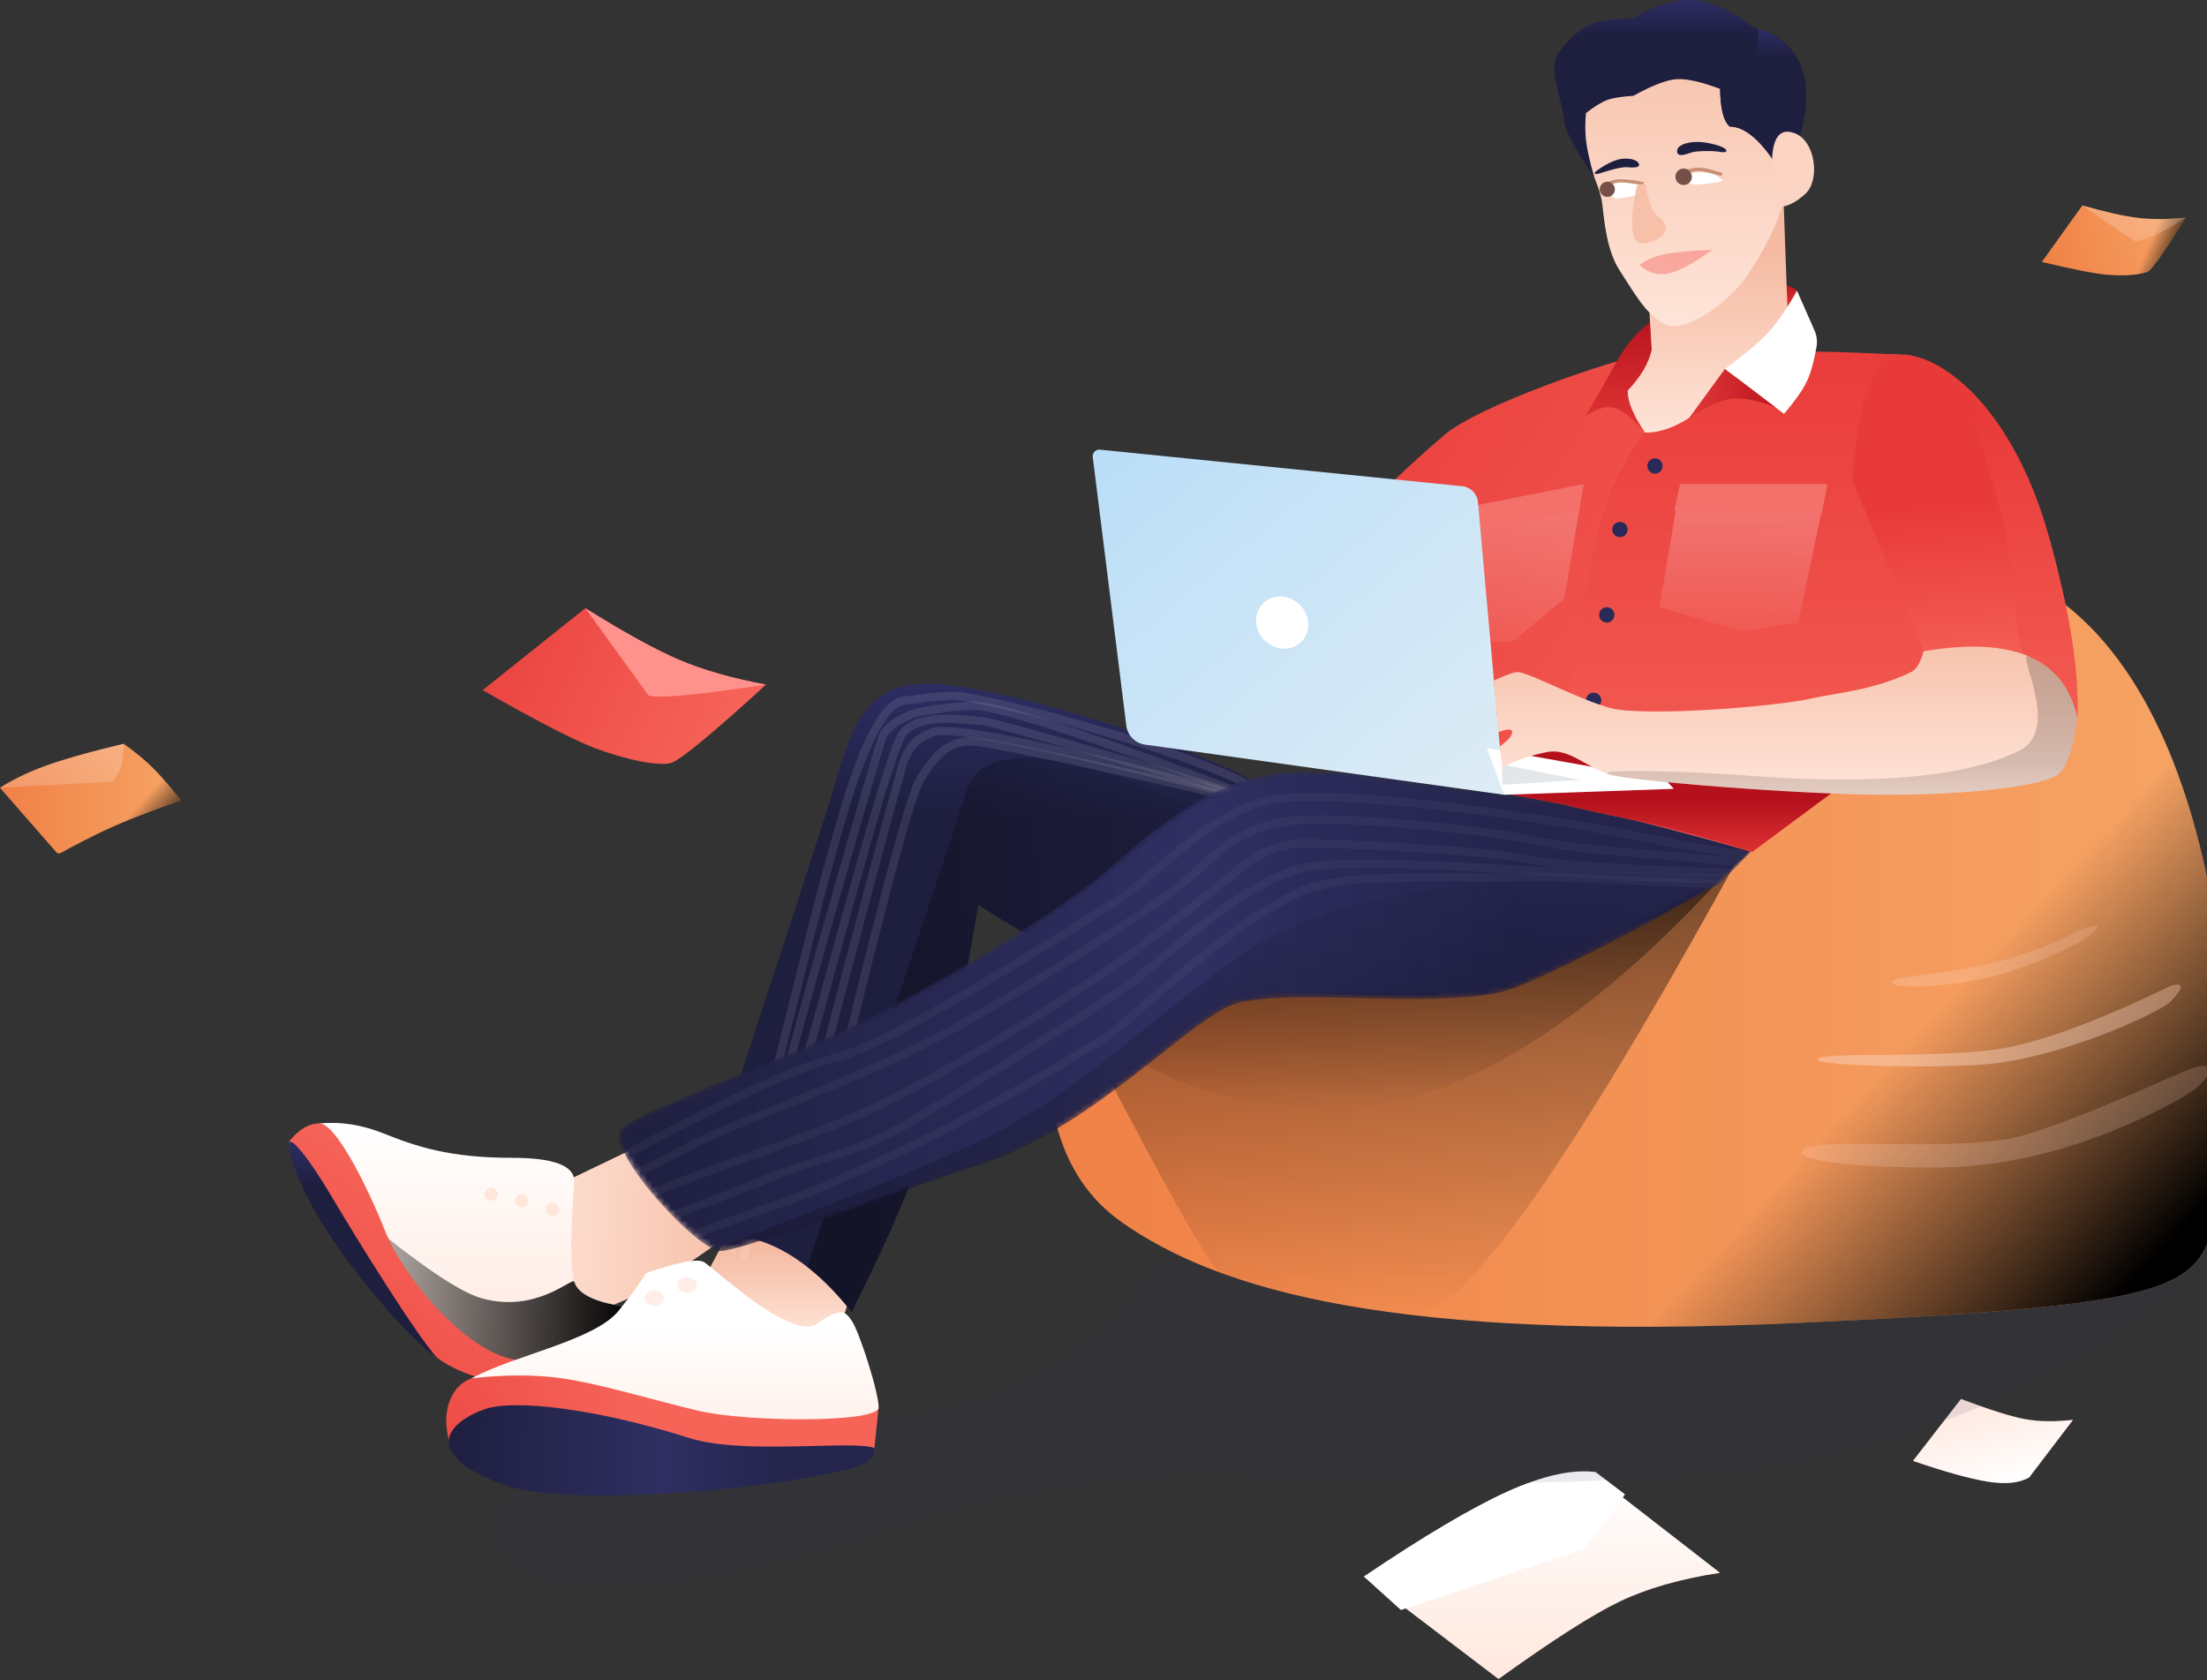 <svg width="377" height="287" fill="none" xmlns="http://www.w3.org/2000/svg"><rect width="100%" height="100%" fill="#333333" stroke="none"/><path fill-rule="evenodd" clip-rule="evenodd" d="m232.987 269.309 22.991 17.503c9.182-6.613 16.09-11.03 20.723-13.252 4.633-2.222 10.341-3.853 17.122-4.894l-21.087-16.361c-4.095-1.093-9.187-.256-15.278 2.511-6.09 2.767-14.247 7.598-24.471 14.493Z" fill="url(#a)"/><path fill-rule="evenodd" clip-rule="evenodd" d="m232.987 269.309 6.321 5.71 31.459-10.491 6.823-9.264-5.025-3.812c-3.981-.524-9.016.597-15.107 3.364-6.09 2.767-14.247 7.598-24.471 14.493Z" fill="#fff"/><path fill-rule="evenodd" clip-rule="evenodd" d="m326.764 249.546 8.214-10.582c4.911 1.854 8.538 2.998 10.883 3.435 2.344.437 5.1.481 8.266.132l-7.496 9.842c-1.706.98-4.09 1.217-7.154.712-3.063-.505-7.301-1.685-12.713-3.539Z" fill="url(#b)"/><path fill-rule="evenodd" clip-rule="evenodd" d="m82.445 117.89 17.536-14.005c6.728 4.207 12.114 7.168 16.16 8.881 4.047 1.712 8.947 3.107 14.702 4.183-9.383 8.574-14.807 13.039-16.272 13.395-2.196.533-7.721-.534-13.165-2.644-3.629-1.407-9.949-4.677-18.962-9.81Z" fill="url(#c)"/><path fill-rule="evenodd" clip-rule="evenodd" d="M99.982 103.885c6.728 4.207 12.115 7.168 16.161 8.881 4.046 1.712 8.947 3.107 14.702 4.183-11.829 1.776-18.514 2.396-20.055 1.86l-10.808-14.924Z" fill="#FF928D"/><path d="m0 134.569 9.621 11.008a.6.6 0 0 0 .739.131c3.54-1.933 6.587-3.462 9.14-4.588 2.654-1.17 6.449-2.642 11.384-4.415-1.949-2.476-3.545-4.331-4.79-5.564-1.244-1.232-2.897-2.596-4.958-4.092-5.646 1.352-10.002 2.573-13.067 3.664-3.065 1.09-5.755 2.376-8.07 3.856Z" fill="url(#d)"/><path style="mix-blend-mode:soft-light" d="m0 134.569 9.621 11.008a.6.6 0 0 0 .739.131c3.54-1.933 6.587-3.462 9.14-4.588 2.654-1.17 6.449-2.642 11.384-4.415-1.949-2.476-3.545-4.331-4.79-5.564-1.244-1.232-2.897-2.596-4.958-4.092-5.646 1.352-10.002 2.573-13.067 3.664-3.065 1.09-5.755 2.376-8.07 3.856Z" fill="url(#e)"/><path opacity=".23" fill-rule="evenodd" clip-rule="evenodd" d="m0 134.569 19.219-1.064c.742-.957 1.237-1.855 1.487-2.696.25-.841.393-2.094.43-3.76-5.646 1.352-10.002 2.573-13.067 3.664-3.065 1.09-5.755 2.376-8.069 3.856Z" fill="url(#f)"/><path opacity=".1" d="M106.592 245.478c-17.176 4.291-24.132 10.707-20.868 19.248 4.897 12.81 44.288 3.356 58.019-.743 13.732-4.099 25.095-9.542 55.914-11.986 10.457-.829 53.533 3.925 97.252-.829 43.719-4.754 74.71-29.116 78.18-35.658 5.449-10.273-53.677-10.273-177.378 0-7.641 11.171-17.421 18.793-29.338 22.864-11.917 4.071-32.511 6.439-61.781 7.104Z" fill="#2D2D5D"/><path d="M180.251 166.484c-3.417 20.498.395 34.612 11.435 42.343 16.561 11.596 46.368 20.399 116.258 17.12 69.891-3.279 67.902-6.042 71.357-22.19 3.454-16.148 2.695-86.109-32.796-104.536-6.762-3.51-24.621 23.257-45.965 44.427-14.554 16.521-39.158 19.71-55.164 26.401-22.24 0-43.948-1.188-65.125-3.565Z" fill="url(#g)"/><path style="mix-blend-mode:soft-light" d="M180.251 166.484c-3.417 20.498.395 34.612 11.435 42.343 16.561 11.596 46.368 20.399 116.258 17.12 69.891-3.279 67.902-6.042 71.357-22.19 3.454-16.148 2.695-86.109-32.796-104.536-6.762-3.51-24.621 23.257-45.965 44.427-14.554 16.521-39.158 19.71-55.164 26.401-22.24 0-43.948-1.188-65.125-3.565Z" fill="url(#h)"/><path opacity=".229" fill-rule="evenodd" clip-rule="evenodd" d="M342.128 166.323c6.906-2.098 12.958-5.084 14.877-6.542 3.367-2.557-.654-1.607-2.902-.322s-8.244 3.769-14.41 5.198c-8.764 2.033-18.077 2.08-16.285 3.381 1.792 1.302 13.516-.134 18.72-1.715Z" fill="url(#i)"/><path style="mix-blend-mode:soft-light" opacity=".513" fill-rule="evenodd" clip-rule="evenodd" d="M180.251 166.484c17.044 33.299 26.474 50.282 28.292 50.948 8.38 3.07 18.943 5.576 32.622 7.194 8.084.956 26.558-24.866 55.421-77.466l-116.335 19.324Z" fill="url(#j)"/><path style="mix-blend-mode:soft-light" opacity=".513" fill-rule="evenodd" clip-rule="evenodd" d="M180.251 166.484c7.465 13.848 22.124 21.465 43.977 22.849 21.853 1.385 45.972-12.672 72.358-42.173l-116.335 19.324Z" fill="url(#k)"/><path opacity=".39" fill-rule="evenodd" clip-rule="evenodd" d="M310.608 180.863c1.418-1.325 22.274.146 32.704-2.016 6.952-1.441 16.128-4.929 27.525-10.466 2.266-.629 2.266.254 0 2.65-1.72 1.819-17.587 9.204-30.568 10.671-7.257.821-31.079.486-29.661-.839Z" fill="url(#l)"/><path opacity=".204" fill-rule="evenodd" clip-rule="evenodd" d="M307.831 196.617c1.597-2.767 27.263.576 38.333-2.821 11.071-3.398 25.492-10.375 28.156-11.26 2.664-.885 5.242-.93 1.182 3.025-1.55 1.511-9.342 5.8-18.424 9.047-3.967 1.418-13.644 4.632-25.249 4.805-11.605.173-25.102-.882-23.998-2.796Z" fill="url(#m)"/><path fill-rule="evenodd" clip-rule="evenodd" d="m120.39 218.197 5.276-9.869 21.039 7.89-3.51 11.844-12.051-1.291-10.754-8.574Z" fill="url(#n)"/><path d="M145.481 224.105c-5.647-7.057-11.465-11.274-17.455-12.653-5.989-1.378-8.984-3.085-8.984-5.121 11.593-35.144 18.898-57.457 21.915-66.938 4.524-14.223 5.364-24.503 21.547-22.321 16.183 2.181 44.576 11.835 52.06 16.708 7.485 4.873.734 26.108-11.327 31.387-8.04 3.519-20.084-.02-36.13-10.616-2.84 17.011-5.552 29.672-8.137 37.985-2.584 8.312-7.081 18.835-13.489 31.569Z" fill="url(#o)"/><path opacity=".345" d="M145.482 224.105c-1.743-2.141-3.071-3.673-3.984-4.599-.913-.925-2.119-1.959-3.617-3.103 15.16-44.797 24.248-71.936 27.264-81.418 4.525-14.223 39.982 2.88 47.466 7.753 7.485 4.873 2.687 17.15-9.374 22.429-8.04 3.519-20.083-.02-36.13-10.616-2.84 17.011-5.552 29.672-8.137 37.985-2.584 8.312-7.08 18.835-13.488 31.569Z" fill="url(#p)"/><path opacity=".1" d="M124.888 213.977c9.666-39.141 15.223-61.24 16.673-66.296 2.174-7.585 7.157-28.054 13.275-28.054 1.077 0 6.666-1.157 9.809-.615 14.713 2.538 44.04 11.593 49.926 15.881" stroke="#fff" stroke-width="1.403"/><path opacity=".1" d="M213.685 136.113c-27.203-10.367-43.036-15.551-47.499-15.551-2.647 0-6.03.544-8.306.898-3.482.543-6.581 2.911-7.098 4.277-.855 2.26-16.9 57.739-16.9 60.273 0 1.689-2.328 11.373-6.985 29.051" stroke="#fff" stroke-width="1.403"/><path opacity=".1" d="M211.884 135.761c-28.225-8.435-43.089-12.653-44.59-12.653-2.253 0-10.424-1.62-13.2 2.36-2.775 3.981-15.357 53.297-16.213 54.607" stroke="#fff" stroke-width="1.403"/><path opacity=".1" d="M140.932 180.076c7.301-27.738 11.347-42.872 12.141-45.4 1.189-3.793 1.189-7.666 6.093-9.559 3.269-1.262 20.976 2.403 53.122 10.997" stroke="#fff" stroke-width="1.403"/><path opacity=".1" d="M144.742 178.658c6.758-27.744 10.884-42.882 12.378-45.413 2.242-3.796 4.657-6.608 8.633-6.608 2.651 0 17.028 3.045 43.131 9.134" stroke="#fff" stroke-width="1.403"/><path fill-rule="evenodd" clip-rule="evenodd" d="m94.354 202.859 20.965-10.053 10.864 16.929c-6.21 4.536-11.022 7.793-14.435 9.771-3.413 1.977-6.868 3.51-10.367 4.598l-7.989-10.42.962-10.825Z" fill="url(#q)"/><path fill-rule="evenodd" clip-rule="evenodd" d="M54.571 191.901c3.602-.344 7.249.224 10.939 1.705 5.536 2.222 11.28 4.167 21.902 4.167 7.081 0 10.641 1.308 10.68 3.925-.673 9.235-.673 14.982 0 17.239.673 2.258 3.97 3.73 9.89 4.417l-14.576 9.284-10.409 1.003-16.603-12.236-11.822-29.504Z" fill="url(#r)"/><path style="mix-blend-mode:soft-light" fill-rule="evenodd" clip-rule="evenodd" d="M98.092 218.937c.674 2.258 3.97 3.73 9.89 4.417l-14.576 9.284-10.409 1.003-16.603-12.237-4.816-13.681c9.975 8.269 16.855 12.945 20.639 14.028 9.394 2.688 15.614-3.691 15.876-2.814Z" fill="url(#s)"/><path fill-rule="evenodd" clip-rule="evenodd" d="M49.358 195.017c1.655-2.077 3.393-3.116 5.213-3.116 2.731 0 8.009 10.327 11.184 18.312 3.175 7.984 13.806 20.821 22.347 22.058 8.541 1.237-5.191 3.197-5.191 3.197s-2.158-.094-6.069-2.15c-.834-.438-2.286-1.376-3.228-2.251-1.291-.794-9.376-12.811-24.256-36.05Z" fill="url(#t)"/><path d="M55.942 210.398c-5.332-8.198-6.759-13.819-6.567-15.128.192-1.308 3.405 2.529 7.416 9.351 4.011 6.822 14.46 23.676 17.892 27.321-4.553-3.05-13.408-13.346-18.741-21.544Z" fill="url(#u)"/><path d="M83.88 205.104c.62 0 1.122-.502 1.122-1.122 0-.62-.502-1.122-1.122-1.122-.62 0-1.122.502-1.122 1.122 0 .62.502 1.122 1.122 1.122ZM89.117 206.226c.62 0 1.122-.502 1.122-1.122 0-.62-.502-1.122-1.122-1.122-.62 0-1.122.502-1.122 1.122 0 .62.502 1.122 1.122 1.122ZM94.354 207.723c.62 0 1.122-.502 1.122-1.122 0-.62-.502-1.122-1.122-1.122-.62 0-1.122.502-1.122 1.122 0 .62.502 1.122 1.122 1.122Z" fill="#FFE5DA"/><mask id="v" style="mask-type:alpha" maskUnits="userSpaceOnUse" x="105" y="131" width="195" height="83"><path d="M106.106 192.838c-3.074 3.242 12.976 20.847 16.894 20.847 3.919 0 25.981-8.736 44.557-14.791 18.575-6.056 34.433-23.583 42.61-27.113 8.176-3.53 37.881 1.112 48.466-3.007 7.057-2.746 18.736-8.673 35.038-17.78l5.678-5.747c-7.274-2.485-13.795-4.391-19.563-5.718-7.956-1.829-45.261-7.763-54.339-7.763-9.078 0-17.726.265-34.82 15.584-6.791 6.086-21.517 15.706-40.537 25.701-12.896 6.777-40.91 16.545-43.984 19.787Z" fill="#fff"/></mask><g mask="url(#v)"><path d="M106.106 192.838c-3.074 3.242 12.976 20.847 16.894 20.847 3.919 0 25.981-8.736 44.557-14.791 18.575-6.056 34.433-23.583 42.61-27.113 8.176-3.53 37.881 1.112 48.466-3.007 7.057-2.746 18.736-8.673 35.038-17.78l5.678-5.747c-7.274-2.485-13.795-4.391-19.563-5.718-7.956-1.829-45.261-7.763-54.339-7.763-9.078 0-17.726.265-34.82 15.584-6.791 6.086-21.517 15.706-40.537 25.701-12.896 6.777-40.91 16.545-43.984 19.787Z" fill="url(#w)"/><g opacity=".2" stroke="#fff" stroke-width="1.403"><path opacity=".2" d="M98.842 201.434c16.477-8.628 33.38-18.023 44.126-20.82 10.745-2.797 41.046-22.683 47.301-26.396 6.255-3.713 15.293-14.654 25.92-17.406 10.627-2.751 50.326 3.347 61.837 5.696 7.674 1.566 15.156 2.861 22.445 3.885"/><path opacity=".2" d="M103.013 202.859c10.417-4.114 11.89-6.093 21.212-10.053 9.322-3.96 24.934-9.713 36.701-16.03 11.768-6.317 35.541-21.01 41.535-26.271 5.995-5.262 9.825-9.74 19.251-10.409 9.426-.669 34.21 1.904 41.496 3.655 7.286 1.751 30.813 2.736 35.325 3.929"/><path opacity=".2" d="M107.982 205.478c7.694-4.044 20.633-7.809 35.451-13.675 14.819-5.866 37.554-20.751 43.055-24.203 5.5-3.451 19.023-14.143 22.709-17.095 3.687-2.953 7.237-6.465 13.674-6.465 6.437 0 31.825 1.297 38.093 2.723 4.178.952 16.456 1.745 36.832 2.379"/><path opacity=".2" d="M111.748 208.455c1.506-.128 10.795-3.594 19.063-7.021 8.268-3.428 15.027-4.364 22.623-8.628 7.596-4.264 32.223-19.687 38.554-24.033 6.33-4.345 18.531-16.935 29.725-20.273 11.193-3.338 68.579 3.39 76.082 1.155"/><path opacity=".2" d="M113.431 212.722c3.928-1.419 12.385-4.626 20.116-7.244 7.732-2.619 24.778-10.863 29.831-13.577 5.053-2.715 23.691-12.842 28.61-17.142 4.919-4.3 16.861-14.871 23.317-18.646 6.457-3.774 6.953-4.49 14.026-5.608 4.516-.715 17.932-.669 30.772-.715 5.928-.021 13.672.475 19.671.715 8.532.341 14.571.511 15.735.923"/></g></g><g opacity=".345"><path opacity=".345" d="M170.141 193.506c-17.388 8.953-51.06 20.178-47.141 20.178 3.919 0 25.981-8.735 44.556-14.791 18.576-6.055 34.434-23.583 42.61-27.113 8.177-3.53 37.882 1.113 48.467-3.006 7.057-2.746 18.736-8.673 35.038-17.781-8.927-.325-16.416-.487-22.468-.487-9.077 0-35.145-.348-54.165 9.647-12.895 6.777-29.508 24.4-46.897 33.353Z" fill="url(#x)"/><path opacity=".345" d="M170.141 193.506c-17.388 8.953-51.06 20.178-47.141 20.178 3.919 0 25.981-8.735 44.556-14.791 18.576-6.055 34.434-23.583 42.61-27.113 8.177-3.53 37.882 1.113 48.467-3.006 7.057-2.746 18.736-8.673 35.038-17.781-8.927-.325-16.416-.487-22.468-.487-9.077 0-35.145-.348-54.165 9.647-12.895 6.777-29.508 24.4-46.897 33.353Z" fill="url(#y)"/></g><path fill-rule="evenodd" clip-rule="evenodd" d="M76.969 246.923c-.888-2.675-.985-5.084-.292-7.227.693-2.143 1.984-3.561 3.872-4.253l36.541-4.578 26.087 8.029 6.913 1.511-.77 7.37-38.285 1.62-34.066-2.472Z" fill="url(#z)"/><path d="M149.377 247.351c-3.638-1.425-22.282 1.257-31.671-1.725-16.251-5.16-30.103-6.598-34.841-4.932-7.291 2.564-10.434 8.122 3.51 13.036 9.37 3.302 38.386 1.308 53.644-1.721 7.449-1.479 9.358-2.177 9.358-4.658Z" fill="url(#A)"/><path fill-rule="evenodd" clip-rule="evenodd" d="M80.549 235.443c7.258-3.955 21.105-6.462 25.175-11.6 2.713-3.426 4.244-5.547 4.593-6.363 5.528-1.893 8.834-2.529 9.92-1.906 1.628.935 14.936 13.547 19.21 10.597 4.274-2.949 4.883-2.263 6.097-.485 1.214 1.779 4.546 12.022 4.546 14.719 0 2.697-22.431 2.51-30.517.634-8.086-1.876-16.762-4.618-23.577-5.596-4.544-.651-9.692-.651-15.447 0Z" fill="url(#B)"/><path d="M111.748 223.06c.93 0 1.684-.586 1.684-1.309s-.754-1.31-1.684-1.31c-.929 0-1.683.587-1.683 1.31 0 .723.754 1.309 1.683 1.309ZM117.36 220.815c.929 0 1.683-.586 1.683-1.309s-.754-1.309-1.683-1.309c-.93 0-1.684.586-1.684 1.309s.754 1.309 1.684 1.309Z" fill="#FFEEE7"/><path fill-rule="evenodd" clip-rule="evenodd" d="M324.551 60.561c-25.494-.551-40.033-.551-43.614 0-5.372.827-28.311 8.675-34.242 13.752-3.954 3.385-8.237 7.346-12.847 11.883l14.773 43.912 6.204 4.995c5.59 1.024 9.725 1.799 12.407 2.324 7.925 1.551 18.614 4.248 32.069 8.089l40.9-30.326-15.65-54.63Z" fill="url(#C)"/><path fill-rule="evenodd" clip-rule="evenodd" d="M295.911 62.967s-6.476.213-8.102 2.3c-1.625 2.087-10.559 11.399-13.715 21.693-2.103 6.862-4.391 18.628-6.862 35.299v15.169c2.994.765 6.976 1.655 11.945 2.668 4.969 1.014 11.677 2.821 20.124 5.421l32.069-29.405c-.458-12.166-.687-18.501-.687-19.004 0-.503-2.044-12.686-6.131-36.547-10.861-.516-17.827-.645-20.899-.387-3.163.266-7.742 2.793-7.742 2.793Z" fill="url(#D)"/><path fill-rule="evenodd" clip-rule="evenodd" d="m267.232 122.258-12.887 12.756 12.887 2.414c2.994.765 6.976 1.654 11.945 2.668 4.969 1.014 11.677 2.821 20.124 5.421l33.191-24.581c-16.15 4.384-28.478 6.662-36.982 6.834-8.504.172-17.93-1.665-28.278-5.512Z" fill="url(#E)"/><path d="M274.473 106.347c.723 0 1.31-.586 1.31-1.309s-.587-1.309-1.31-1.309c-.723 0-1.309.586-1.309 1.309s.586 1.309 1.309 1.309ZM272.229 120.937c.723 0 1.309-.587 1.309-1.31 0-.723-.586-1.309-1.309-1.309s-1.31.586-1.31 1.309.587 1.31 1.31 1.31ZM276.718 91.758c.723 0 1.309-.586 1.309-1.309 0-.723-.586-1.309-1.309-1.309s-1.309.586-1.309 1.309c0 .723.586 1.309 1.309 1.309ZM282.703 80.91c.723 0 1.309-.586 1.309-1.309 0-.723-.586-1.309-1.309-1.309s-1.309.586-1.309 1.309c0 .723.586 1.309 1.309 1.309Z" fill="#2A2A58" style="mix-blend-mode:soft-light"/><path style="mix-blend-mode:soft-light" opacity=".5" fill-rule="evenodd" clip-rule="evenodd" d="m249.132 92.233 2.878-5.85 18.485-3.658-3.264 19.526-8.789 7.331h-7.211l-2.099-17.349Z" fill="url(#F)"/><path fill-rule="evenodd" clip-rule="evenodd" d="m249.71 91.194 2.301-4.811 18.485-3.658-.86 4.465-19.926 4.004Z" fill="#F4716B"/><path style="mix-blend-mode:soft-light" opacity=".5" fill-rule="evenodd" clip-rule="evenodd" d="m287.023 82.725-3.562 21.004 14.352 4.18 9.375-1.562 4.94-23.622h-25.105Z" fill="url(#G)"/><path fill-rule="evenodd" clip-rule="evenodd" d="M287.017 82.725h25.112l-.99 5.166-25.179-.597 1.057-4.569Z" fill="#F4716B"/><path fill-rule="evenodd" clip-rule="evenodd" d="M306.966 49.66c-1.169-1.127-3.98-1.602-8.435-1.423-4.455.179-5.355 1.415-2.699 3.709l10.371.895.763-3.181Z" fill="url(#H)"/><path fill-rule="evenodd" clip-rule="evenodd" d="M286.658 57.838c-2.761 1.613-4.398 3.781-4.913 6.507-.514 2.725-.756 5.912-.726 9.56-2.176-2.502-3.95-3.919-5.321-4.25-1.371-.331-2.99.152-4.856 1.45 2.769-4.803 4.388-7.643 4.856-8.519 2.447-4.581 5.053-6.908 6.588-7.737 1.976-1.067 3.434-.071 4.372 2.989Z" fill="url(#I)"/><path fill-rule="evenodd" clip-rule="evenodd" d="M281.019 73.905c-1.995-2.911-2.993-5.302-2.993-7.173 2.245-2.361 3.617-4.687 4.116-6.978l-.496-8.415 22.982-18.232.814 22.548c-6.362 6.677-11.263 11.39-14.703 14.139-3.441 2.749-6.68 4.12-9.72 4.112Z" fill="url(#J)"/><path fill-rule="evenodd" clip-rule="evenodd" d="M276.682 46.217c2.271 3.444 4.425 7.572 7.77 9.19 3.346 1.618 11.082-3.615 14.61-9.19 3.529-5.575 5.991-11.229 5.648-13.466-.342-2.238-1.562-20.232-6.938-21.844-5.375-1.612-22.849-5.369-25.509-.962-2.661 4.407-3.521 12.549-3.091 13.3.43.751 4.119 8.366 4.485 11.315.366 2.949.754 8.213 3.025 11.657Z" fill="url(#K)"/><path d="M290.248 29.436c-1.413 0-2.633.719-3.16 1.294l2.37.863c1.843-.144 5.37-.517 4.739-.862-.79-.431-.79-1.294-3.949-1.294ZM276.821 30.454c-1.413 0-2.633 1.169-3.159 2.105l2.369 1.403c1.843-.234 5.371-.842 4.739-1.403-.79-.702-.79-2.105-3.949-2.105Z" fill="#fff"/><path d="M273.662 31.997c.526-.38 1.895-1.139 3.159-1.139 1.264 0 3.159.38 3.949.569" stroke="#C79175" stroke-width=".596"/><path fill-rule="evenodd" clip-rule="evenodd" d="M286.495 25.964c.128.898 1.46.432 2.366.098.906-.334 3.928-.319 4.966-.115 1.039.203 1.487-.158.66-.666-.826-.508-3.508-1.2-5.294-1.011-1.786.19-2.825.796-2.698 1.694ZM279.985 28.093c.106.636-1.213.539-2.114.461-.901-.078-3.538.693-4.427 1.005-.888.312-1.382.14-.76-.346.622-.486 2.749-1.921 4.411-2.089 1.661-.168 2.785.333 2.89.969Z" fill="#1E1E3F"/><path d="M272.33 30.267c-3.423-5.003-5.135-8.261-5.135-9.775 0-2.271-2.871-8.611-1.1-11.256.752-1.122 2.693-3.855 5.979-5.213 1.251-.517 3.567-.834 6.949-.95C284.254 0 288.813-.768 292.7.768c5.832 2.305 5.215 3.359 7.683 4.135 2.467.776 7.796 3.179 8.113 10.585.212 4.937-1.206 9.586-4.254 13.947-3.133-5.213-6.054-7.819-8.762-7.819-1.06-.912-1.61-3.055-1.649-6.43-3.31-1.239-5.814-1.791-7.513-1.656-1.7.135-4.131 1.079-7.295 2.833-2.048.136-3.532.371-4.451.704-.919.333-2.137 1.078-3.654 2.234-.156 1.583-.156 3.122 0 4.617.156 1.495.627 3.611 1.412 6.348Z" fill="url(#L)"/><path d="M300.383 4.903c2.468.776 7.797 3.179 8.114 10.585.211 4.937-1.207 9.586-4.254 13.947-3.134-5.213-6.054-7.819-8.762-7.819-1.061-.912-1.61-3.055-1.649-6.43 4.367-1.508 6.551-4.936 6.551-10.283Z" fill="url(#M)"/><path opacity=".496" d="M280.045 45.287c1.535 1.334 3.177 1.817 4.926 1.449 1.75-.368 4.277-1.728 7.581-4.08-3.793.159-6.55.42-8.27.782-1.721.362-3.133.979-4.237 1.85Z" fill="#F4716B"/><path fill-rule="evenodd" clip-rule="evenodd" d="M302.711 27.006c.205-3.741 1.499-5.156 3.881-4.244 3.573 1.367 4.34 8.045 1.796 10.355-1.695 1.54-3.255 2.282-4.679 2.225l-.998-8.336Z" fill="#FBD4C4"/><path fill-rule="evenodd" clip-rule="evenodd" d="m328.585 111.249-12.132-29.136c.878-15.096 4.021-22.261 9.429-21.497 8.111 1.147 18.67 11.667 24.064 30.935 3.596 12.846 5.229 23.176 4.898 30.991" fill="url(#N)"/><path fill-rule="evenodd" clip-rule="evenodd" d="M336.42 66.565c5.269 5.137 10.314 13.51 13.527 24.986 3.596 12.845 5.228 23.176 4.897 30.99-2.441-5.557-5.314-9.046-8.619-10.467-2.115-.909-1.608-11.814-3.784-21.626-2.923-13.183-8.072-25.884-6.021-23.884Z" fill="url(#O)"/><path fill-rule="evenodd" clip-rule="evenodd" d="m294.644 63.025 10.096 7.662c1.981-2.302 3.322-4.233 4.023-5.793.586-1.306 1.097-3.182 1.532-5.627a4.859 4.859 0 0 0-.337-2.811l-2.991-6.795c-1.792 3.147-3.435 5.53-4.929 7.15-1.494 1.62-3.958 3.692-7.394 6.216Z" fill="#fff"/><path fill-rule="evenodd" clip-rule="evenodd" d="m294.643 63.026-6.226 8.534c3.261-2.225 5.85-3.388 7.77-3.491 1.919-.102 4.284.401 7.095 1.511l-8.639-6.554Z" fill="url(#P)"/><path d="M287.018 29.785c.526-.288 1.895-.865 3.159-.865 1.263 0 3.159.721 3.949.865" stroke="#C79175" stroke-width=".596"/><path fill-rule="evenodd" clip-rule="evenodd" d="m192.397 123.953-5.735-45.889c-.077-.615.359-1.176.975-1.253.083-.01.168-.011.251-.003l61.895 6.248c1.427.144 2.552 1.281 2.68 2.711l4.475 49.995-61.346-8.568c-1.675-.234-2.985-1.563-3.195-3.241Z" fill="url(#Q)"/><path fill-rule="evenodd" clip-rule="evenodd" d="M219.031 110.792c2.463.201 4.46-1.627 4.46-4.082s-1.997-4.607-4.46-4.808c-2.463-.2-4.46 1.628-4.46 4.082 0 2.455 1.997 4.608 4.46 4.808ZM256.938 135.762l28.98-1.021-1.416-1.515-30.534-5.455 2.97 7.991Z" fill="#fff"/><path fill-rule="evenodd" clip-rule="evenodd" d="m256.601 130.59 13.217 2.634-13.217.838v-3.472Z" fill="#E3E7E9"/><path fill-rule="evenodd" clip-rule="evenodd" d="M255.173 116.253c2.081-.966 3.433-1.45 4.054-1.45 1.88 0 10.263 4.602 15.828 6.134 5.566 1.531 28.13-.167 34.665-1.684 3.572-.829 10.559-1.392 16.729-4.45.903-.447 1.615-1.631 2.135-3.553 7.611-1.299 13.609-1.005 17.995.881 4.385 1.886 7.14 5.356 8.264 10.411-.682 5.365-1.786 8.626-3.313 9.784-2.289 1.736-14.027 3.436-29.062 3.436-15.035 0-43.472-2.332-47.413-3.436-3.94-1.105-6.909-4.577-10.728-3.872-2.546.47-5.121 1.35-7.727 2.64l-.425-3.578c1.416-1.027 2.125-1.842 2.125-2.443 0-.602-.788-.602-2.364 0l-.763-8.82Z" fill="url(#R)"/><g style="mix-blend-mode:soft-light" opacity=".341"><path style="mix-blend-mode:soft-light" opacity=".341" d="M297.796 132.428c10.384.814 34.154 2.245 47.094-4.159 7.437-3.68-.712-17.171 1.689-16.138 4.386 1.886 7.141 5.356 8.265 10.41-.682 5.366-1.787 8.627-3.313 9.784-2.29 1.736-14.027 3.436-29.062 3.436-15.035 0-43.472-2.331-47.413-3.436-3.941-1.104 15.384-.474 22.74.103Z" fill="url(#S)"/><path style="mix-blend-mode:soft-light" opacity=".341" d="M297.796 132.428c10.384.814 34.154 2.245 47.094-4.159 7.437-3.68-.712-17.171 1.689-16.138 4.386 1.886 7.141 5.356 8.265 10.41-.682 5.366-1.787 8.627-3.313 9.784-2.29 1.736-14.027 3.436-29.062 3.436-15.035 0-43.472-2.331-47.413-3.436-3.941-1.104 15.384-.474 22.74.103Z" fill="url(#T)"/></g><path d="m348.786 44.744 6.921-9.647c4.044 1.142 7.222 1.85 9.536 2.124 2.313.274 5.017.261 8.11-.037-3.547 5.708-5.668 8.759-6.364 9.153-1.044.591-4.019.861-7.103.591-2.056-.18-5.756-.908-11.1-2.183Z" fill="url(#U)"/><path style="mix-blend-mode:soft-light" d="m348.786 44.744 6.921-9.647c4.044 1.142 7.222 1.85 9.536 2.124 2.313.274 5.017.261 8.11-.037-3.547 5.708-5.668 8.759-6.364 9.153-1.044.591-4.019.861-7.103.591-2.056-.18-5.756-.908-11.1-2.183Z" fill="url(#V)"/><path opacity=".23" fill-rule="evenodd" clip-rule="evenodd" d="M355.707 35.099c4.043 1.141 7.222 1.849 9.535 2.122 2.314.273 5.017.26 8.111-.038-1.869 1.214-3.413 2.111-4.63 2.689-1.218.579-2.547 1.047-3.986 1.405l-9.03-6.178Z" fill="url(#W)"/><circle cx="274.563" cy="32.337" r="1.298" fill="#765048"/><path d="M278.807 37.305c0-1.264.527-4.212.79-5.529.526-.263 1.58-.632 1.58 0 0 .79.789 3.949 1.579 4.739.79.79 2.37 1.58 1.58 3.159-.79 1.58-3.949 2.369-4.739 1.58-.79-.79-.79-2.369-.79-3.949Z" fill="#F7C1A9"/><circle cx="287.598" cy="30.199" r="1.409" fill="#765048"/><defs><linearGradient id="a" x1="273.07" y1="290.474" x2="273.07" y2="251.841" gradientUnits="userSpaceOnUse"><stop stop-color="#FFE5DA"/><stop offset="1" stop-color="#fff"/></linearGradient><linearGradient id="b" x1="342.205" y1="235.277" x2="346.826" y2="252.543" gradientUnits="userSpaceOnUse"><stop stop-color="#FFE5DA"/><stop offset="1" stop-color="#fff"/></linearGradient><linearGradient id="c" x1="68.351" y1="112.639" x2="120.698" y2="135.764" gradientUnits="userSpaceOnUse"><stop stop-color="#E83A39"/><stop offset="1" stop-color="#F66458"/></linearGradient><linearGradient id="d" x1="34.986" y1="136.415" x2="-13.974" y2="136.415" gradientUnits="userSpaceOnUse"><stop stop-color="#F7A969"/><stop offset="1" stop-color="#ED7038"/></linearGradient><linearGradient id="e" x1="24.328" y1="136.738" x2="30.566" y2="142.366" gradientUnits="userSpaceOnUse"><stop stop-opacity="0"/><stop offset="1"/></linearGradient><linearGradient id="f" x1="13.926" y1="135.357" x2="13.926" y2="127.049" gradientUnits="userSpaceOnUse"><stop stop-color="#FFE5DA"/><stop offset="1" stop-color="#fff"/></linearGradient><linearGradient id="g" x1="407.42" y1="162.774" x2="87.82" y2="162.774" gradientUnits="userSpaceOnUse"><stop stop-color="#F7A969"/><stop offset="1" stop-color="#ED7038"/></linearGradient><linearGradient id="h" x1="337.848" y1="165.135" x2="378.965" y2="203.249" gradientUnits="userSpaceOnUse"><stop stop-opacity="0"/><stop offset="1"/></linearGradient><linearGradient id="i" x1="345.187" y1="169.046" x2="345.187" y2="155.476" gradientUnits="userSpaceOnUse"><stop stop-color="#FFE6DB"/><stop offset="1" stop-color="#F5BBA2"/></linearGradient><linearGradient id="j" x1="238.419" y1="224.651" x2="238.419" y2="147.16" gradientUnits="userSpaceOnUse"><stop stop-opacity="0"/><stop offset="1"/></linearGradient><linearGradient id="k" x1="238.419" y1="189.427" x2="238.419" y2="147.16" gradientUnits="userSpaceOnUse"><stop stop-opacity="0"/><stop offset="1"/></linearGradient><linearGradient id="l" x1="349.391" y1="182.821" x2="349.391" y2="164.559" gradientUnits="userSpaceOnUse"><stop stop-color="#FFE6DB"/><stop offset="1" stop-color="#F5BBA2"/></linearGradient><linearGradient id="m" x1="351.743" y1="199.867" x2="351.365" y2="178.182" gradientUnits="userSpaceOnUse"><stop stop-color="#FFE6DB"/><stop offset="1" stop-color="#F5BBA2"/></linearGradient><linearGradient id="n" x1="136.879" y1="229.015" x2="136.879" y2="213.252" gradientUnits="userSpaceOnUse"><stop stop-color="#FFE6DB"/><stop offset="1" stop-color="#F5BBA2"/></linearGradient><linearGradient id="o" x1="159.744" y1="116.779" x2="159.744" y2="139.884" gradientUnits="userSpaceOnUse"><stop stop-color="#2D2D63"/><stop offset="1" stop-color="#1E1E3F"/></linearGradient><linearGradient id="p" x1="212.157" y1="139.982" x2="144.498" y2="146.141" gradientUnits="userSpaceOnUse"><stop stop-opacity="0"/><stop offset="1"/></linearGradient><linearGradient id="q" x1="84.931" y1="222.712" x2="130.666" y2="224.223" gradientUnits="userSpaceOnUse"><stop stop-color="#FFE6DB"/><stop offset="1" stop-color="#F5BBA2"/></linearGradient><linearGradient id="r" x1="89.762" y1="238.022" x2="89.762" y2="191.804" gradientUnits="userSpaceOnUse"><stop stop-color="#FFE5DA"/><stop offset="1" stop-color="#fff"/></linearGradient><linearGradient id="s" x1="46.464" y1="225.666" x2="107.982" y2="225.666" gradientUnits="userSpaceOnUse"><stop stop-opacity="0"/><stop offset="1"/></linearGradient><linearGradient id="t" x1="35.606" y1="253.754" x2="70.51" y2="201.009" gradientUnits="userSpaceOnUse"><stop stop-color="#E83A39"/><stop offset="1" stop-color="#F66458"/></linearGradient><linearGradient id="u" x1="59.805" y1="195.016" x2="59.805" y2="202.966" gradientUnits="userSpaceOnUse"><stop stop-color="#2D2D63"/><stop offset="1" stop-color="#1E1E3F"/></linearGradient><linearGradient id="w" x1="258.491" y1="175.107" x2="102.606" y2="173.054" gradientUnits="userSpaceOnUse"><stop stop-color="#24244D"/><stop offset=".352" stop-color="#2F2F62"/><stop offset="1" stop-color="#1E1E3F"/></linearGradient><linearGradient id="x" x1="320.23" y1="178.741" x2="105.334" y2="184.721" gradientUnits="userSpaceOnUse"><stop stop-opacity="0"/><stop offset="1"/></linearGradient><linearGradient id="y" x1="255.72" y1="152.203" x2="255.72" y2="170.626" gradientUnits="userSpaceOnUse"><stop stop-opacity="0"/><stop offset="1"/></linearGradient><linearGradient id="z" x1="45.64" y1="241.202" x2="102.557" y2="220.629" gradientUnits="userSpaceOnUse"><stop stop-color="#E83A39"/><stop offset="1" stop-color="#F66458"/></linearGradient><linearGradient id="A" x1="134.032" y1="247.848" x2="75.482" y2="247.462" gradientUnits="userSpaceOnUse"><stop stop-color="#24244D"/><stop offset=".352" stop-color="#2F2F62"/><stop offset="1" stop-color="#1E1E3F"/></linearGradient><linearGradient id="B" x1="126.368" y1="259.054" x2="126.368" y2="226.373" gradientUnits="userSpaceOnUse"><stop stop-color="#FFE5DA"/><stop offset="1" stop-color="#fff"/></linearGradient><linearGradient id="C" x1="202.876" y1="71.716" x2="319.128" y2="146.732" gradientUnits="userSpaceOnUse"><stop stop-color="#E83A39"/><stop offset="1" stop-color="#F66458"/></linearGradient><linearGradient id="D" x1="320.352" y1="53.558" x2="320.352" y2="154.668" gradientUnits="userSpaceOnUse"><stop stop-color="#E83A39"/><stop offset="1" stop-color="#F66458"/></linearGradient><linearGradient id="E" x1="319.068" y1="148.149" x2="319.068" y2="136.653" gradientUnits="userSpaceOnUse"><stop stop-color="#E83A39"/><stop offset="1" stop-color="#B4111D"/></linearGradient><linearGradient id="F" x1="259.056" y1="121.901" x2="260.253" y2="45.107" gradientUnits="userSpaceOnUse"><stop stop-color="#fff" stop-opacity="0"/><stop offset="1" stop-color="#fff"/></linearGradient><linearGradient id="G" x1="296.188" y1="113.949" x2="297.428" y2="58.365" gradientUnits="userSpaceOnUse"><stop stop-color="#fff" stop-opacity="0"/><stop offset="1" stop-color="#fff"/></linearGradient><linearGradient id="H" x1="304.798" y1="53.338" x2="304.798" y2="47.848" gradientUnits="userSpaceOnUse"><stop stop-color="#E83A39"/><stop offset="1" stop-color="#B4111D"/></linearGradient><linearGradient id="I" x1="283.942" y1="75.99" x2="283.942" y2="52.958" gradientUnits="userSpaceOnUse"><stop stop-color="#E83A39"/><stop offset="1" stop-color="#B4111D"/></linearGradient><linearGradient id="J" x1="295.205" y1="75.876" x2="295.205" y2="43.286" gradientUnits="userSpaceOnUse"><stop stop-color="#FFE6DB"/><stop offset="1" stop-color="#F5BBA2"/></linearGradient><linearGradient id="K" x1="291.421" y1="58.015" x2="291.421" y2="-4.546" gradientUnits="userSpaceOnUse"><stop stop-color="#FFE6DB"/><stop offset="1" stop-color="#F5BBA2"/></linearGradient><linearGradient id="L" x1="283.257" y1="0" x2="283.257" y2="6.516" gradientUnits="userSpaceOnUse"><stop stop-color="#2D2D63"/><stop offset="1" stop-color="#1E1E3F"/></linearGradient><linearGradient id="M" x1="299.89" y1="4.903" x2="299.89" y2="10.185" gradientUnits="userSpaceOnUse"><stop stop-color="#2D2D63"/><stop offset="1" stop-color="#1E1E3F"/></linearGradient><linearGradient id="N" x1="341.039" y1="85.55" x2="343.57" y2="117.188" gradientUnits="userSpaceOnUse"><stop stop-color="#E83A39"/><stop offset="1" stop-color="#F66458"/></linearGradient><linearGradient id="O" x1="354.886" y1="69.547" x2="354.886" y2="136.365" gradientUnits="userSpaceOnUse"><stop stop-color="#E83A39"/><stop offset="1" stop-color="#F66458"/></linearGradient><linearGradient id="P" x1="299.914" y1="67.756" x2="285.797" y2="67.518" gradientUnits="userSpaceOnUse"><stop stop-color="#C31D25"/><stop offset="1" stop-color="#EA413E"/></linearGradient><linearGradient id="Q" x1="186.653" y1="76.803" x2="244.714" y2="146.016" gradientUnits="userSpaceOnUse"><stop stop-color="#BADEF8"/><stop offset="1" stop-color="#DEECF5"/></linearGradient><linearGradient id="R" x1="317.628" y1="136.984" x2="317.628" y2="103.884" gradientUnits="userSpaceOnUse"><stop stop-color="#FFE6DB"/><stop offset="1" stop-color="#F5BBA2"/></linearGradient><linearGradient id="S" x1="303.517" y1="145.324" x2="303.517" y2="119.157" gradientUnits="userSpaceOnUse"><stop stop-opacity="0"/><stop offset="1"/></linearGradient><linearGradient id="T" x1="303.517" y1="145.324" x2="303.517" y2="129.47" gradientUnits="userSpaceOnUse"><stop stop-opacity="0"/><stop offset="1"/></linearGradient><linearGradient id="U" x1="376.668" y1="36.36" x2="337.505" y2="47.588" gradientUnits="userSpaceOnUse"><stop stop-color="#F7A969"/><stop offset="1" stop-color="#ED7038"/></linearGradient><linearGradient id="V" x1="368.195" y1="38.989" x2="374.413" y2="41.569" gradientUnits="userSpaceOnUse"><stop stop-opacity="0"/><stop offset="1"/></linearGradient><linearGradient id="W" x1="368.656" y1="41.088" x2="366.084" y2="32.122" gradientUnits="userSpaceOnUse"><stop stop-color="#FFE5DA"/><stop offset="1" stop-color="#fff"/></linearGradient></defs></svg>